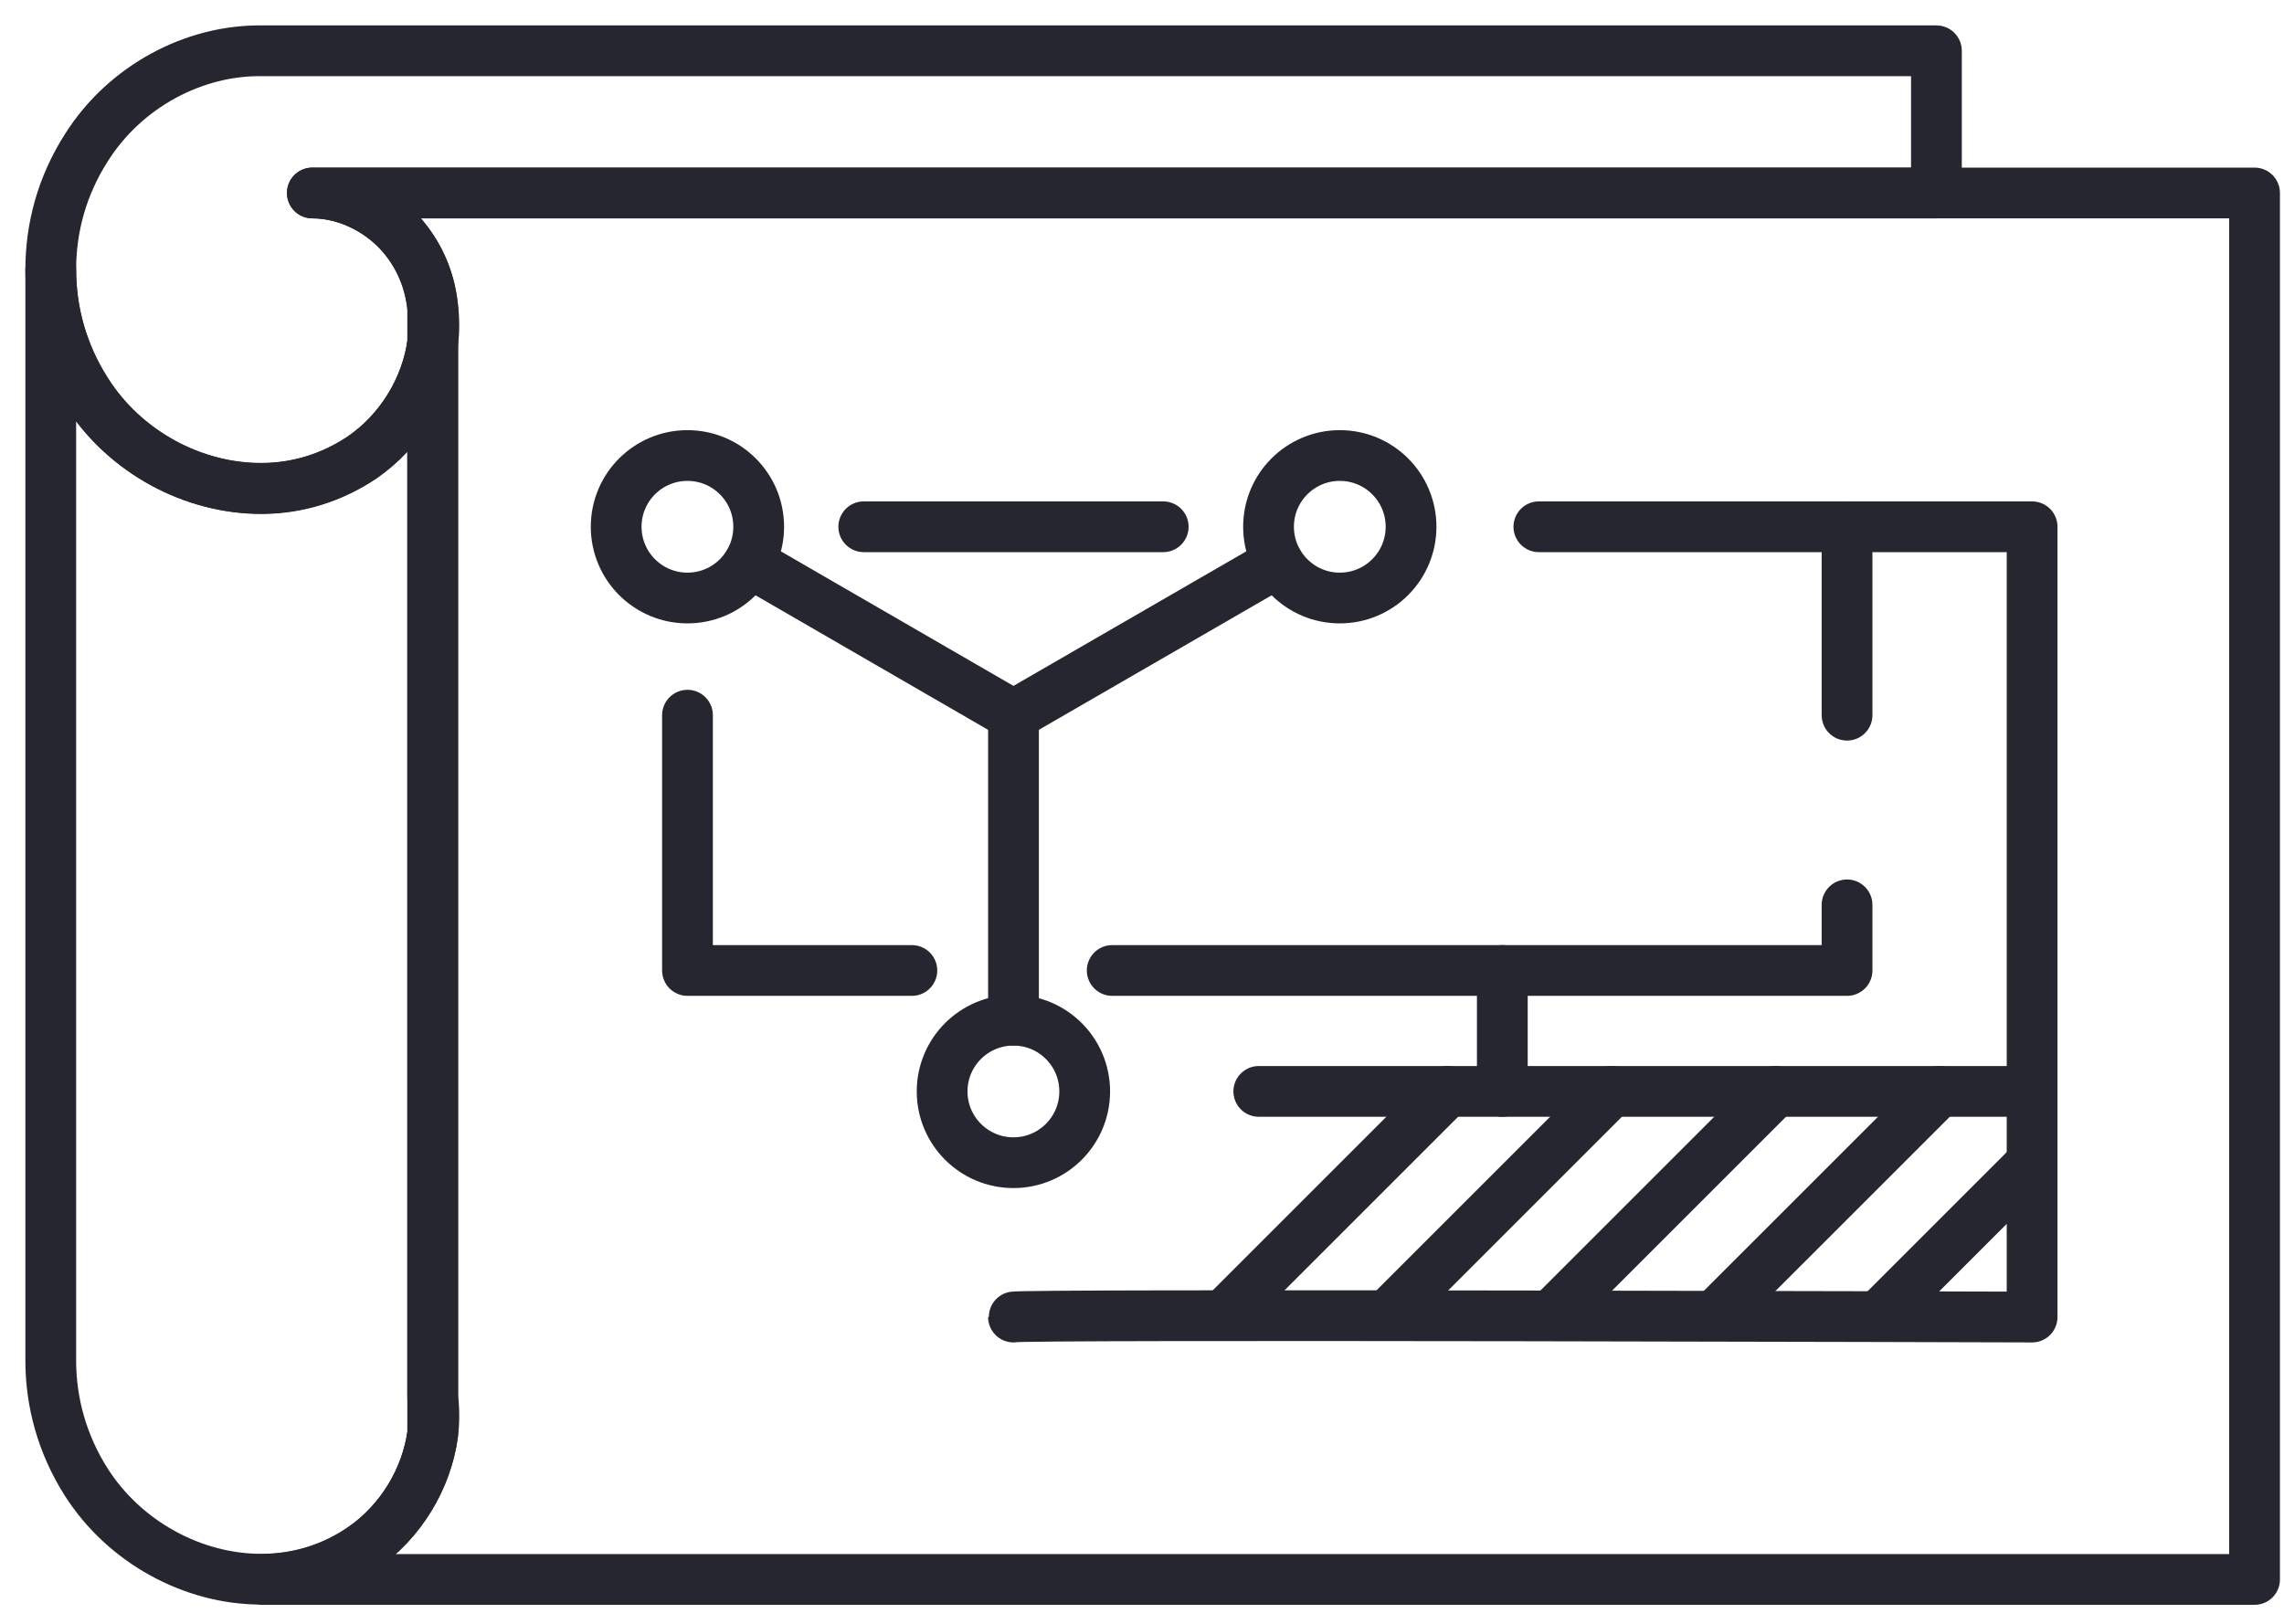 <svg width="45" height="32" viewBox="0 0 45 32" fill="none" xmlns="http://www.w3.org/2000/svg">
<path d="M44.42 3.803V31.126H5.181C5.858 31.12 6.53 30.929 7.133 30.517C7.897 29.993 8.402 29.143 8.525 28.263C8.556 28.023 8.556 27.776 8.525 27.53V6.759C8.556 6.531 8.556 6.291 8.525 6.057C8.476 5.601 8.315 5.158 8.026 4.77C7.589 4.185 6.868 3.803 6.154 3.803H44.42V3.803Z" stroke="#252630" stroke-miterlimit="10" stroke-linecap="round" stroke-linejoin="round"/>
<path d="M38.152 3.803H6.154C6.869 3.803 7.595 4.184 8.026 4.769C8.322 5.157 8.482 5.601 8.525 6.056V6.758C8.408 7.639 7.897 8.489 7.133 9.012C6.53 9.419 5.853 9.616 5.181 9.622C3.82 9.64 2.453 8.908 1.702 7.713C1.228 6.968 1 6.143 1 5.311C1 4.486 1.222 3.661 1.702 2.91C2.459 1.709 3.82 0.976 5.181 1.001H38.152V3.803Z" stroke="#252630" stroke-miterlimit="10" stroke-linecap="round" stroke-linejoin="round"/>
<path d="M8.525 6.759V28.257C8.408 29.138 7.897 29.988 7.133 30.511C6.53 30.924 5.853 31.115 5.181 31.121H5.144C3.796 31.121 2.453 30.388 1.702 29.212C1.228 28.467 1 27.642 1 26.81V5.318C1 6.144 1.222 6.969 1.702 7.72C2.459 8.915 3.82 9.641 5.181 9.629C5.859 9.623 6.53 9.42 7.133 9.019C7.897 8.49 8.408 7.64 8.525 6.759Z" stroke="#252630" stroke-miterlimit="10" stroke-linecap="round" stroke-linejoin="round"/>
<path d="M19.968 14.094V20.104" stroke="#252630" stroke-miterlimit="10" stroke-linecap="round" stroke-linejoin="round"/>
<path d="M19.967 22.913C20.742 22.913 21.371 22.284 21.371 21.509C21.371 20.733 20.742 20.105 19.967 20.105C19.191 20.105 18.562 20.733 18.562 21.509C18.562 22.284 19.191 22.913 19.967 22.913Z" stroke="#252630" stroke-miterlimit="10" stroke-linecap="round" stroke-linejoin="round"/>
<path d="M19.968 14.094L25.177 11.083" stroke="#252630" stroke-miterlimit="10" stroke-linecap="round" stroke-linejoin="round"/>
<path d="M26.397 11.785C27.173 11.785 27.801 11.156 27.801 10.381C27.801 9.605 27.173 8.977 26.397 8.977C25.622 8.977 24.993 9.605 24.993 10.381C24.993 11.156 25.622 11.785 26.397 11.785Z" stroke="#252630" stroke-miterlimit="10" stroke-linecap="round" stroke-linejoin="round"/>
<path d="M19.967 14.094L14.763 11.083" stroke="#252630" stroke-miterlimit="10" stroke-linecap="round" stroke-linejoin="round"/>
<path d="M13.544 11.785C14.32 11.785 14.948 11.156 14.948 10.381C14.948 9.605 14.32 8.977 13.544 8.977C12.769 8.977 12.14 9.605 12.14 10.381C12.14 11.156 12.769 11.785 13.544 11.785Z" stroke="#252630" stroke-miterlimit="10" stroke-linecap="round" stroke-linejoin="round"/>
<path d="M17.966 19.125H13.545V14.094" stroke="#252630" stroke-miterlimit="10" stroke-linecap="round" stroke-linejoin="round"/>
<path d="M17.018 10.381H22.918" stroke="#252630" stroke-miterlimit="10" stroke-linecap="round" stroke-linejoin="round"/>
<path d="M30.319 10.381H36.219H40.037V25.955C40.037 25.955 19.968 25.893 19.968 25.955" stroke="#252630" stroke-miterlimit="10" stroke-linecap="round" stroke-linejoin="round"/>
<path d="M24.801 21.508H40.036" stroke="#252630" stroke-miterlimit="10" stroke-linecap="round" stroke-linejoin="round"/>
<path d="M39.944 23.005L37.142 25.807" stroke="#252630" stroke-miterlimit="10" stroke-linecap="round" stroke-linejoin="round"/>
<path d="M38.208 21.508L33.909 25.806" stroke="#252630" stroke-miterlimit="10" stroke-linecap="round" stroke-linejoin="round"/>
<path d="M34.981 21.508L30.683 25.806" stroke="#252630" stroke-miterlimit="10" stroke-linecap="round" stroke-linejoin="round"/>
<path d="M31.748 21.508L27.45 25.806" stroke="#252630" stroke-miterlimit="10" stroke-linecap="round" stroke-linejoin="round"/>
<path d="M28.521 21.508L24.223 25.806" stroke="#252630" stroke-miterlimit="10" stroke-linecap="round" stroke-linejoin="round"/>
<path d="M29.599 21.508V19.125" stroke="#252630" stroke-miterlimit="10" stroke-linecap="round" stroke-linejoin="round"/>
<path d="M21.913 19.125H36.391V17.832" stroke="#252630" stroke-miterlimit="10" stroke-linecap="round" stroke-linejoin="round"/>
<path d="M36.391 14.094V10.381" stroke="#252630" stroke-miterlimit="10" stroke-linecap="round" stroke-linejoin="round"/>
</svg>
